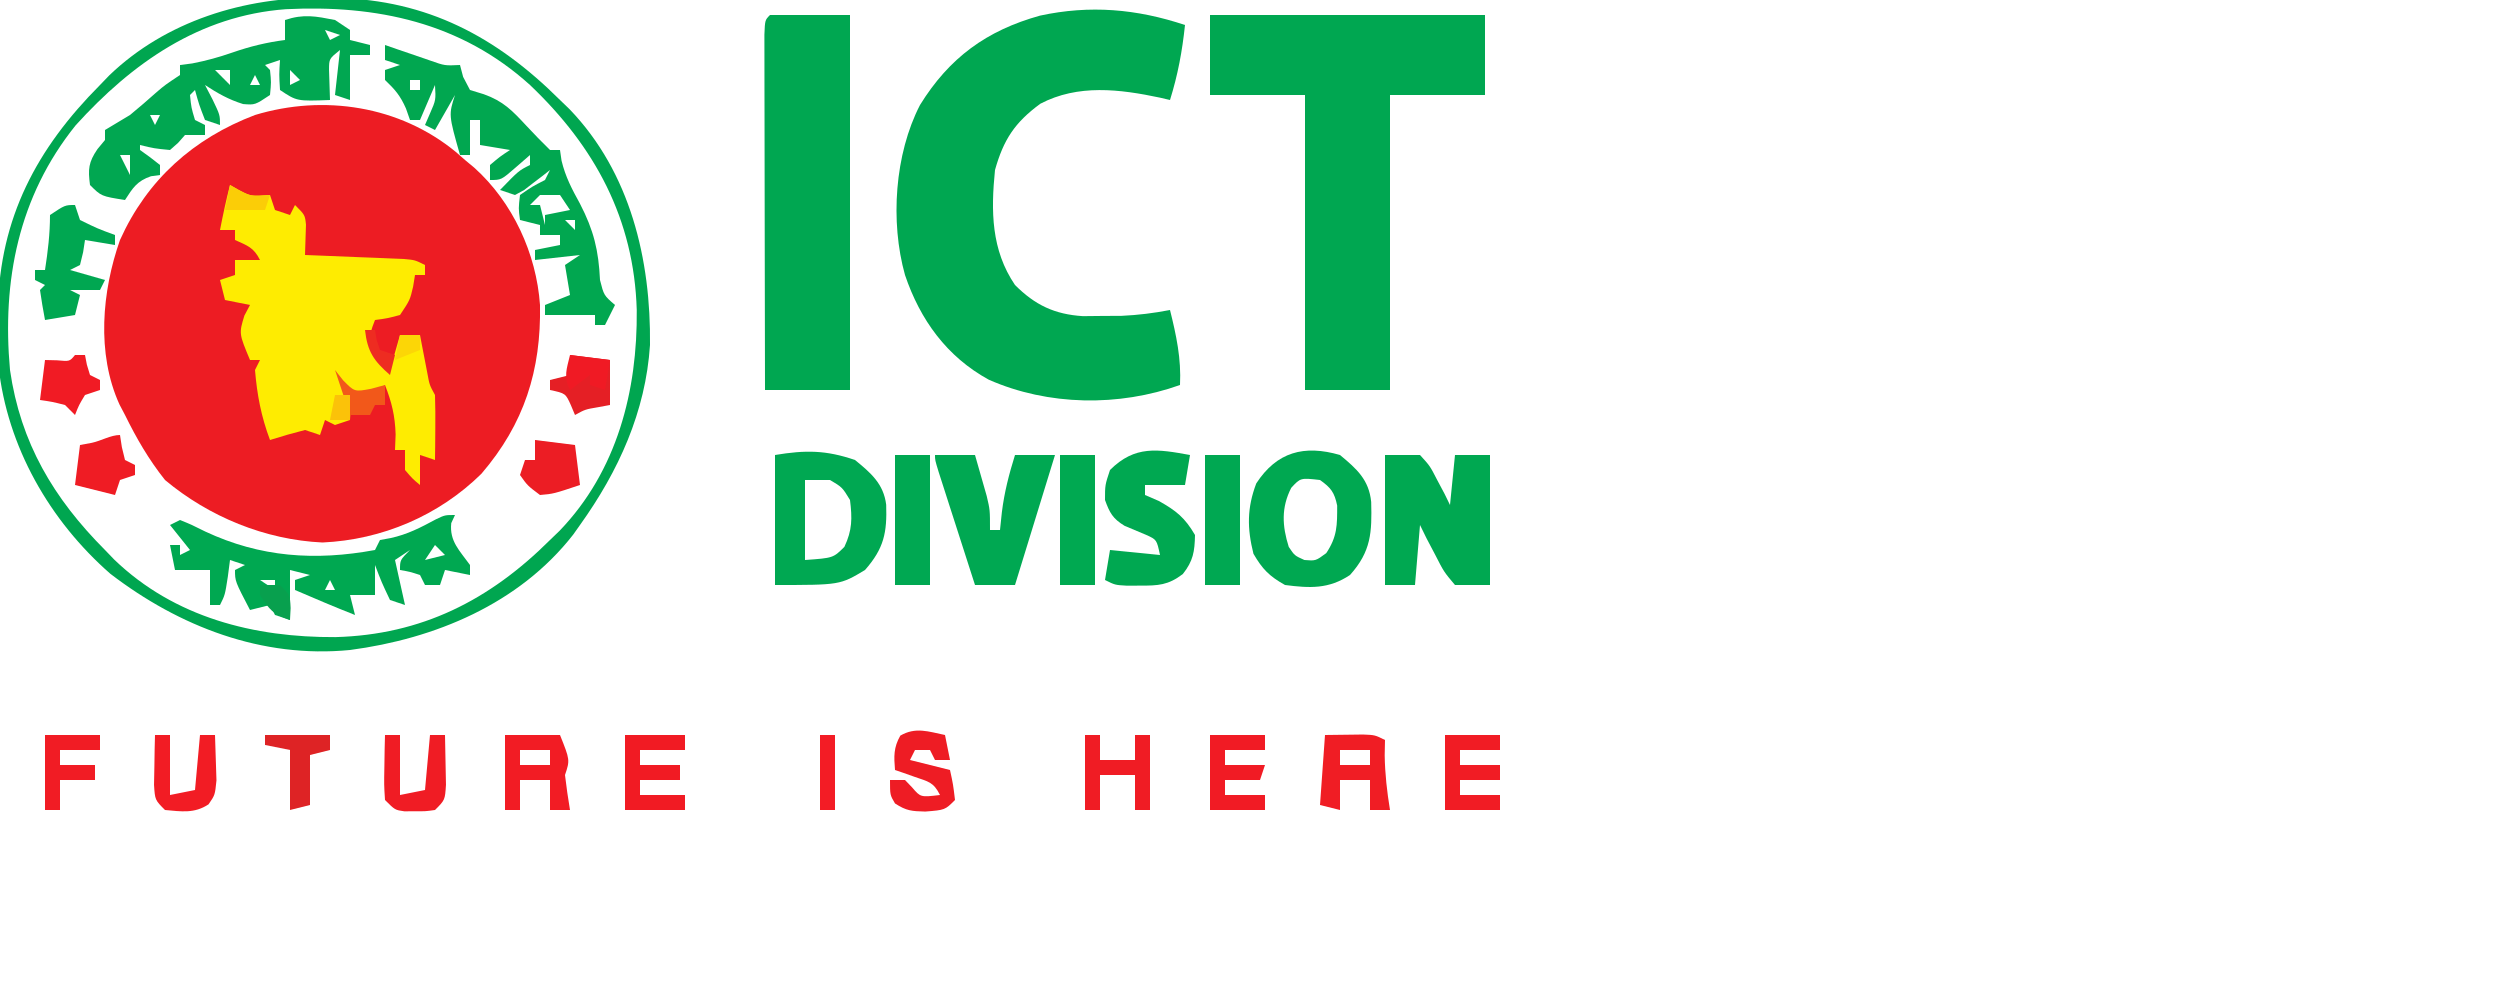<?xml version="1.0" encoding="UTF-8"?>
<svg version="1.1" xmlns="http://www.w3.org/2000/svg" viewBox="0 0 500 200">
<path d="M0 0 C0.606 0.532 1.212 1.065 1.836 1.613 C2.442 2.115 3.048 2.616 3.672 3.133 C11.372 10.043 16.118 20.319 16.836 30.613 C17.082 43.672 13.677 54.396 5.121 64.359 C-3.365 72.729 -14.751 77.577 -26.664 78.113 C-38.145 77.581 -49.377 72.961 -58.164 65.613 C-61.413 61.527 -63.864 57.29 -66.164 52.613 C-66.531 51.913 -66.899 51.213 -67.277 50.492 C-71.9 40.304 -70.777 27.882 -67.164 17.613 C-61.736 5.543 -52.452 -2.712 -40.164 -7.387 C-26.382 -11.556 -11.215 -9.223 0 0 Z " fill="#ED1C23" transform="translate(91.164,30.387)"/>
<path d="M0 0 C-0.551 5.239 -1.429 9.974 -3 15 C-3.666 14.844 -4.333 14.688 -5.02 14.527 C-13.058 12.83 -21.389 11.791 -28.938 15.75 C-34.056 19.511 -36.292 22.932 -38 29 C-38.829 37.219 -38.766 44.99 -34 52 C-29.99 56.01 -26.105 57.864 -20.441 58.23 C-19.161 58.216 -17.881 58.202 -16.562 58.188 C-15.285 58.181 -14.008 58.175 -12.691 58.168 C-9.372 58.017 -6.259 57.63 -3 57 C-1.737 62.075 -0.73 66.728 -1 72 C-13.238 76.371 -27.34 76.184 -39.25 70.938 C-47.651 66.332 -52.965 58.968 -56 50 C-58.991 39.337 -58.063 25.811 -53 16 C-47.147 6.533 -39.678 1.096 -29 -1.875 C-19.019 -4.032 -9.672 -3.224 0 0 Z " fill="#00A751" transform="translate(237,5)"/>
<path d="M0 0 C18.15 0 36.3 0 55 0 C55 5.28 55 10.56 55 16 C48.73 16 42.46 16 36 16 C36 35.47 36 54.94 36 75 C30.39 75 24.78 75 19 75 C19 55.53 19 36.06 19 16 C12.73 16 6.46 16 0 16 C0 10.72 0 5.44 0 0 Z " fill="#00A751" transform="translate(242,3)"/>
<path d="M0 0 C5.28 0 10.56 0 16 0 C16 24.75 16 49.5 16 75 C10.39 75 4.78 75 -1 75 C-1.023 65.369 -1.041 55.738 -1.052 46.107 C-1.057 41.635 -1.064 37.163 -1.075 32.692 C-1.086 28.38 -1.092 24.068 -1.095 19.756 C-1.097 18.108 -1.1 16.459 -1.106 14.81 C-1.113 12.509 -1.114 10.208 -1.114 7.906 C-1.116 6.594 -1.118 5.282 -1.12 3.93 C-1 1 -1 1 0 0 Z " fill="#00A751" transform="translate(154,3)"/>
<path d="M0 0 C0.866 0.495 0.866 0.495 1.75 1 C4.199 2.271 4.199 2.271 8 2 C8.33 2.99 8.66 3.98 9 5 C9.99 5.33 10.98 5.66 12 6 C12.33 5.34 12.66 4.68 13 4 C15 6 15 6 15.195 7.945 C15.13 9.964 15.065 11.982 15 14 C15.656 14.025 16.312 14.05 16.988 14.076 C19.95 14.192 22.913 14.315 25.875 14.438 C27.424 14.496 27.424 14.496 29.004 14.557 C29.99 14.599 30.976 14.64 31.992 14.684 C32.903 14.72 33.815 14.757 34.753 14.795 C37 15 37 15 39 16 C39 16.66 39 17.32 39 18 C38.34 18 37.68 18 37 18 C36.814 19.145 36.814 19.145 36.625 20.312 C36 23 36 23 34 26 C31.375 26.688 31.375 26.688 29 27 C28.131 29.249 28.131 29.249 28 32 C29.831 34.811 29.831 34.811 32 37 C32.66 34.69 33.32 32.38 34 30 C35.32 30 36.64 30 38 30 C38.199 31.048 38.199 31.048 38.402 32.117 C38.579 33.027 38.756 33.937 38.938 34.875 C39.112 35.78 39.286 36.685 39.465 37.617 C39.9 40 39.9 40 41 42 C41.071 44.207 41.084 46.417 41.062 48.625 C41.053 49.814 41.044 51.002 41.035 52.227 C41.024 53.142 41.012 54.057 41 55 C40.01 54.67 39.02 54.34 38 54 C38 55.98 38 57.96 38 60 C36.5 58.75 36.5 58.75 35 57 C35 55.68 35 54.36 35 53 C34.34 53 33.68 53 33 53 C33.041 51.969 33.083 50.938 33.125 49.875 C33.004 46.132 32.351 43.463 31 40 C30.01 40.66 29.02 41.32 28 42 C25.039 41.641 24.153 41.153 22 39 C22.66 39.99 23.32 40.98 24 42 C24.125 44.688 24.125 44.688 24 47 C22.515 47.495 22.515 47.495 21 48 C20.34 47.67 19.68 47.34 19 47 C18.67 47.99 18.34 48.98 18 50 C16.515 49.505 16.515 49.505 15 49 C12.648 49.598 10.311 50.259 8 51 C6.231 46.282 5.416 41.994 5 37 C5.33 36.34 5.66 35.68 6 35 C5.34 35 4.68 35 4 35 C1.785 29.708 1.785 29.708 2.875 26.125 C3.246 25.424 3.618 24.723 4 24 C2.35 23.67 0.7 23.34 -1 23 C-1.33 21.68 -1.66 20.36 -2 19 C-1.01 18.67 -0.02 18.34 1 18 C1 17.01 1 16.02 1 15 C2.65 15 4.3 15 6 15 C4.745 12.489 3.499 12.129 1 11 C1 10.34 1 9.68 1 9 C0.01 9 -0.98 9 -2 9 C-1.412 5.976 -0.773 2.982 0 0 Z " fill="#FEEC01" transform="translate(46,37)"/>
<path d="M0 0 C1.003 0.008 2.007 0.017 3.04 0.025 C21.111 0.434 34.961 7.756 47.688 20.438 C48.324 21.051 48.961 21.665 49.617 22.297 C61.778 34.944 65.881 52.4 65.688 69.438 C64.82 82.778 59.393 94.677 51.688 105.438 C51.239 106.072 50.79 106.706 50.328 107.359 C39.513 121.229 22.649 128.201 5.688 130.438 C-11.908 132.163 -28.46 125.765 -42.25 115.188 C-54.379 104.572 -62.874 89.781 -64.616 73.62 C-64.748 70.781 -64.781 67.967 -64.75 65.125 C-64.742 64.122 -64.733 63.118 -64.725 62.085 C-64.316 44.014 -56.994 30.164 -44.312 17.438 C-43.699 16.801 -43.085 16.164 -42.453 15.508 C-31.146 4.636 -15.388 -0.166 0 0 Z M-49.18 25.5 C-60.638 39.748 -63.926 56.627 -62.312 74.438 C-60.207 89.028 -53.569 100.146 -43.312 110.438 C-42.698 111.076 -42.083 111.714 -41.449 112.371 C-29.394 123.962 -13.464 127.95 2.773 127.86 C19.994 127.391 33.578 120.506 45.688 108.438 C46.326 107.823 46.964 107.208 47.621 106.574 C59.112 94.622 63.201 78.58 63.037 62.438 C62.5 44.227 54.656 29.765 41.688 17.438 C27.85 4.911 10.964 1.38 -7.134 2.278 C-24.409 3.544 -37.939 13.083 -49.18 25.5 Z " fill="#00A650" transform="translate(64.312,-0.438)"/>
<path d="M0 0 C0.99 0.66 1.98 1.32 3 2 C3 2.66 3 3.32 3 4 C4.32 4.33 5.64 4.66 7 5 C7 5.66 7 6.32 7 7 C5.68 7 4.36 7 3 7 C3 9.97 3 12.94 3 16 C2.01 15.67 1.02 15.34 0 15 C0.33 12.03 0.66 9.06 1 6 C-1.183 7.761 -1.183 7.761 -1.195 9.945 C-1.172 10.665 -1.149 11.384 -1.125 12.125 C-1.084 13.404 -1.042 14.682 -1 16 C-7.625 16.25 -7.625 16.25 -11 14 C-11.188 10.875 -11.188 10.875 -11 8 C-11.99 8.33 -12.98 8.66 -14 9 C-13.505 9.495 -13.505 9.495 -13 10 C-12.75 12.438 -12.75 12.438 -13 15 C-16 17 -16 17 -18.375 16.812 C-21.251 15.922 -23.491 14.649 -26 13 C-25.505 13.949 -25.01 14.898 -24.5 15.875 C-23 19 -23 19 -23 21 C-23.99 20.67 -24.98 20.34 -26 20 C-27.188 16.938 -27.188 16.938 -28 14 C-28.33 14.33 -28.66 14.66 -29 15 C-28.745 17.524 -28.745 17.524 -28 20 C-27.34 20.33 -26.68 20.66 -26 21 C-26 21.66 -26 22.32 -26 23 C-27.32 23 -28.64 23 -30 23 C-30.454 23.516 -30.907 24.031 -31.375 24.562 C-32.179 25.274 -32.179 25.274 -33 26 C-36.188 25.688 -36.188 25.688 -39 25 C-39 25.33 -39 25.66 -39 26 C-38.34 26.474 -37.68 26.949 -37 27.438 C-36.34 27.953 -35.68 28.469 -35 29 C-35 29.66 -35 30.32 -35 31 C-35.598 31.082 -36.196 31.165 -36.812 31.25 C-39.597 32.205 -40.433 33.571 -42 36 C-46.75 35.25 -46.75 35.25 -49 33 C-49.415 29.849 -49.316 28.462 -47.5 25.812 C-46.758 24.915 -46.758 24.915 -46 24 C-46 23.34 -46 22.68 -46 22 C-44.338 20.993 -42.67 19.995 -41 19 C-39.175 17.51 -37.409 15.968 -35.648 14.402 C-34 13 -34 13 -31 11 C-31 10.34 -31 9.68 -31 9 C-30.196 8.897 -29.391 8.794 -28.562 8.688 C-25.703 8.136 -23.233 7.448 -20.5 6.5 C-17.016 5.291 -13.671 4.471 -10 4 C-10 2.68 -10 1.36 -10 0 C-6.251 -1.25 -3.849 -0.756 0 0 Z M-2 2 C-1.67 2.66 -1.34 3.32 -1 4 C-0.34 3.67 0.32 3.34 1 3 C0.01 2.67 -0.98 2.34 -2 2 Z M-24 10 C-23.01 10.99 -22.02 11.98 -21 13 C-21 12.01 -21 11.02 -21 10 C-21.99 10 -22.98 10 -24 10 Z M-9 10 C-9 10.99 -9 11.98 -9 13 C-8.34 12.67 -7.68 12.34 -7 12 C-7.66 11.34 -8.32 10.68 -9 10 Z M-16 11 C-16.33 11.66 -16.66 12.32 -17 13 C-16.34 13 -15.68 13 -15 13 C-15.33 12.34 -15.66 11.68 -16 11 Z M-37 19 C-36.67 19.66 -36.34 20.32 -36 21 C-35.67 20.34 -35.34 19.68 -35 19 C-35.66 19 -36.32 19 -37 19 Z M-43 27 C-42.34 28.32 -41.68 29.64 -41 31 C-41 29.68 -41 28.36 -41 27 C-41.66 27 -42.32 27 -43 27 Z M-46 31 C-45 33 -45 33 -45 33 Z " fill="#01A751" transform="translate(67,4)"/>
<path d="M0 0 C1.247 0.433 1.247 0.433 2.52 0.875 C4.15 1.432 4.15 1.432 5.812 2 C7.431 2.557 7.431 2.557 9.082 3.125 C11.971 4.144 11.971 4.144 15 4 C15.206 4.784 15.412 5.567 15.625 6.375 C16.306 7.674 16.306 7.674 17 9 C17.91 9.278 18.82 9.557 19.758 9.844 C23.67 11.239 25.44 13.1 28.25 16.125 C29.799 17.782 31.375 19.416 33 21 C33.66 21 34.32 21 35 21 C35.155 22.06 35.155 22.06 35.312 23.141 C36.092 26.382 37.394 28.832 39 31.75 C41.75 37.073 42.717 41.056 43 47 C43.776 50.075 43.776 50.075 46 52 C45.34 53.32 44.68 54.64 44 56 C43.34 56 42.68 56 42 56 C42 55.34 42 54.68 42 54 C38.7 54 35.4 54 32 54 C32 53.34 32 52.68 32 52 C33.65 51.34 35.3 50.68 37 50 C36.505 47.03 36.505 47.03 36 44 C36.99 43.34 37.98 42.68 39 42 C34.545 42.495 34.545 42.495 30 43 C30 42.34 30 41.68 30 41 C32.475 40.505 32.475 40.505 35 40 C35 39.34 35 38.68 35 38 C33.68 38 32.36 38 31 38 C31 37.34 31 36.68 31 36 C29.68 35.67 28.36 35.34 27 35 C26.688 32.688 26.688 32.688 27 30 C29.438 28.312 29.438 28.312 32 27 C32.33 26.34 32.66 25.68 33 25 C32.529 25.373 32.059 25.745 31.574 26.129 C30.952 26.602 30.329 27.075 29.688 27.562 C29.073 28.038 28.458 28.514 27.824 29.004 C27.222 29.333 26.62 29.661 26 30 C25.01 29.67 24.02 29.34 23 29 C26.75 25.125 26.75 25.125 29 24 C29 23.34 29 22.68 29 22 C27.577 23.238 27.577 23.238 26.125 24.5 C23.25 27 23.25 27 21 27 C21 26.01 21 25.02 21 24 C23 22.312 23 22.312 25 21 C23.02 20.67 21.04 20.34 19 20 C19 18.35 19 16.7 19 15 C18.34 15 17.68 15 17 15 C17 17.31 17 19.62 17 22 C16.34 22 15.68 22 15 22 C12.723 13.964 12.723 13.964 14 10 C12.68 12.31 11.36 14.62 10 17 C9.34 16.67 8.68 16.34 8 16 C8.33 15.237 8.66 14.474 9 13.688 C10.174 11.009 10.174 11.009 10 8 C9.01 10.31 8.02 12.62 7 15 C6.34 15 5.68 15 5 15 C4.732 14.237 4.464 13.474 4.188 12.688 C3.042 10.095 2.003 8.912 0 7 C0 6.34 0 5.68 0 5 C0.99 4.67 1.98 4.34 3 4 C2.01 3.67 1.02 3.34 0 3 C0 2.01 0 1.02 0 0 Z M5 7 C5 7.66 5 8.32 5 9 C5.66 9 6.32 9 7 9 C7 8.34 7 7.68 7 7 C6.34 7 5.68 7 5 7 Z M31 30 C30.34 30.66 29.68 31.32 29 32 C29.66 32 30.32 32 31 32 C31.33 33.32 31.66 34.64 32 36 C32 35.34 32 34.68 32 34 C33.65 33.67 35.3 33.34 37 33 C36.34 32.01 35.68 31.02 35 30 C33.68 30 32.36 30 31 30 Z M36 35 C36.66 35.66 37.32 36.32 38 37 C38 36.34 38 35.68 38 35 C37.34 35 36.68 35 36 35 Z " fill="#01A750" transform="translate(77,9)"/>
<path d="M0 0 C-0.247 0.536 -0.495 1.073 -0.75 1.625 C-1.133 5.267 0.933 7.118 3 10 C3 10.66 3 11.32 3 12 C0.525 11.505 0.525 11.505 -2 11 C-2.33 11.99 -2.66 12.98 -3 14 C-3.99 14 -4.98 14 -6 14 C-6.495 13.01 -6.495 13.01 -7 12 C-9.025 11.348 -9.025 11.348 -11 11 C-11 9 -11 9 -9 7 C-9.99 7.66 -10.98 8.32 -12 9 C-11.34 11.97 -10.68 14.94 -10 18 C-10.99 17.67 -11.98 17.34 -13 17 C-14.688 13.438 -14.688 13.438 -16 10 C-16 10.66 -16 11.32 -16 12 C-16 13.32 -16 14.64 -16 16 C-17.65 16 -19.3 16 -21 16 C-20.505 17.98 -20.505 17.98 -20 20 C-24.035 18.41 -28.018 16.718 -32 15 C-32 14.34 -32 13.68 -32 13 C-31.01 12.67 -30.02 12.34 -29 12 C-30.32 11.67 -31.64 11.34 -33 11 C-33 14.3 -33 17.6 -33 21 C-33.99 20.67 -34.98 20.34 -36 20 C-36.33 19.34 -36.66 18.68 -37 18 C-38.32 18.33 -39.64 18.66 -41 19 C-44 13.25 -44 13.25 -44 11 C-43.34 10.67 -42.68 10.34 -42 10 C-42.99 9.67 -43.98 9.34 -45 9 C-45.144 10.114 -45.289 11.227 -45.438 12.375 C-46 16 -46 16 -47 18 C-47.66 18 -48.32 18 -49 18 C-49 15.69 -49 13.38 -49 11 C-51.31 11 -53.62 11 -56 11 C-56.33 9.35 -56.66 7.7 -57 6 C-56.34 6 -55.68 6 -55 6 C-55 6.66 -55 7.32 -55 8 C-54.34 7.67 -53.68 7.34 -53 7 C-54.32 5.35 -55.64 3.7 -57 2 C-56.34 1.67 -55.68 1.34 -55 1 C-52.715 1.926 -52.715 1.926 -49.938 3.312 C-38.94 8.461 -27.933 9.21 -16 7 C-15.67 6.34 -15.34 5.68 -15 5 C-14.319 4.876 -13.639 4.753 -12.938 4.625 C-9.501 3.894 -6.847 2.494 -3.77 0.84 C-2 0 -2 0 0 0 Z M-4 6 C-4.99 7.485 -4.99 7.485 -6 9 C-4.68 8.67 -3.36 8.34 -2 8 C-2.66 7.34 -3.32 6.68 -4 6 Z M-21 12 C-20 14 -20 14 -20 14 Z M-39 13 C-37.515 13.99 -37.515 13.99 -36 15 C-36 14.34 -36 13.68 -36 13 C-36.99 13 -37.98 13 -39 13 Z M-25 13 C-25.33 13.66 -25.66 14.32 -26 15 C-25.34 15 -24.68 15 -24 15 C-24.33 14.34 -24.66 13.68 -25 13 Z " fill="#00A851" transform="translate(91,103)"/>
<path d="M0 0 C2.31 0 4.62 0 7 0 C8.996 2.188 8.996 2.188 10.438 5 C11.178 6.392 11.178 6.392 11.934 7.812 C12.286 8.534 12.637 9.256 13 10 C13.33 6.7 13.66 3.4 14 0 C16.31 0 18.62 0 21 0 C21 8.58 21 17.16 21 26 C18.69 26 16.38 26 14 26 C11.785 23.375 11.785 23.375 10.062 20 C9.476 18.886 8.889 17.773 8.285 16.625 C7.649 15.326 7.649 15.326 7 14 C6.67 17.96 6.34 21.92 6 26 C4.02 26 2.04 26 0 26 C0 17.42 0 8.84 0 0 Z M14 12 C15 14 15 14 15 14 Z " fill="#00A851" transform="translate(277,91)"/>
<path d="M0 0 C3.366 2.793 5.795 4.944 6.238 9.391 C6.396 15.466 6.25 19.265 2 24 C-2.247 26.832 -6.013 26.645 -11 26 C-14.155 24.226 -15.507 22.845 -17.312 19.75 C-18.597 14.61 -18.598 10.584 -16.75 5.688 C-12.643 -0.619 -7.187 -2.088 0 0 Z M-9.75 6.562 C-11.775 10.51 -11.571 14.192 -10.25 18.375 C-9.086 20.12 -9.086 20.12 -7.125 21 C-4.863 21.185 -4.863 21.185 -2.75 19.625 C-0.535 16.303 -0.56 14.03 -0.566 10.121 C-1.107 7.477 -1.809 6.555 -4 5 C-7.894 4.556 -7.894 4.556 -9.75 6.562 Z " fill="#00A851" transform="translate(268,91)"/>
<path d="M0 0 C3.168 2.586 5.727 4.766 6.238 8.953 C6.418 14.502 5.814 17.67 2 22 C-3 25 -3 25 -16 25 C-16 16.42 -16 7.84 -16 -1 C-9.895 -2.018 -5.79 -1.988 0 0 Z M-10 4 C-10 9.28 -10 14.56 -10 20 C-4.358 19.596 -4.358 19.596 -2.125 17.375 C-0.539 14.026 -0.543 11.66 -1 8 C-2.543 5.457 -2.543 5.457 -5 4 C-6.65 4 -8.3 4 -10 4 Z " fill="#00A852" transform="translate(171,92)"/>
<path d="M0 0 C2.64 0 5.28 0 8 0 C8.506 1.748 9.005 3.499 9.5 5.25 C9.778 6.225 10.057 7.199 10.344 8.203 C11 11 11 11 11 15 C11.66 15 12.32 15 13 15 C13.124 13.824 13.248 12.649 13.375 11.438 C13.864 7.459 14.806 3.822 16 0 C18.64 0 21.28 0 24 0 C21.36 8.58 18.72 17.16 16 26 C13.36 26 10.72 26 8 26 C6.664 21.855 5.332 17.709 4 13.562 C3.618 12.378 3.237 11.194 2.844 9.975 C2.483 8.85 2.122 7.725 1.75 6.566 C1.415 5.524 1.08 4.482 0.734 3.408 C0 1 0 1 0 0 Z " fill="#00A852" transform="translate(187,91)"/>
<path d="M0 0 C-0.33 1.98 -0.66 3.96 -1 6 C-3.64 6 -6.28 6 -9 6 C-9 6.66 -9 7.32 -9 8 C-8.092 8.392 -7.185 8.784 -6.25 9.188 C-2.754 11.137 -1.008 12.546 1 16 C0.934 19.323 0.639 21.195 -1.438 23.812 C-4.375 26.045 -6.366 26.136 -10 26.125 C-10.887 26.128 -11.774 26.13 -12.688 26.133 C-15 26 -15 26 -17 25 C-16.67 23.02 -16.34 21.04 -16 19 C-12.7 19.33 -9.4 19.66 -6 20 C-6.652 16.939 -6.652 16.939 -8.777 15.973 C-10.214 15.367 -11.652 14.763 -13.09 14.16 C-15.447 12.728 -16.069 11.569 -17 9 C-17 6 -17 6 -16 3 C-11.011 -1.989 -6.436 -1.17 0 0 Z " fill="#00A851" transform="translate(238,91)"/>
<path d="M0 0 C2.31 0 4.62 0 7 0 C7 8.58 7 17.16 7 26 C4.69 26 2.38 26 0 26 C0 17.42 0 8.84 0 0 Z " fill="#00A951" transform="translate(212,91)"/>
<path d="M0 0 C2.31 0 4.62 0 7 0 C7 8.58 7 17.16 7 26 C4.69 26 2.38 26 0 26 C0 17.42 0 8.84 0 0 Z " fill="#00A852" transform="translate(241,91)"/>
<path d="M0 0 C2.31 0 4.62 0 7 0 C7 8.58 7 17.16 7 26 C4.69 26 2.38 26 0 26 C0 17.42 0 8.84 0 0 Z " fill="#00A852" transform="translate(179,91)"/>
<path d="M0 0 C0.33 0.99 0.66 1.98 1 3 C4.503 4.716 4.503 4.716 8 6 C8 6.66 8 7.32 8 8 C5.03 7.505 5.03 7.505 2 7 C1.876 7.804 1.752 8.609 1.625 9.438 C1.419 10.283 1.212 11.129 1 12 C0.01 12.495 0.01 12.495 -1 13 C1.31 13.66 3.62 14.32 6 15 C5.67 15.66 5.34 16.32 5 17 C3.02 17 1.04 17 -1 17 C-0.34 17.33 0.32 17.66 1 18 C0.67 19.32 0.34 20.64 0 22 C-1.98 22.33 -3.96 22.66 -6 23 C-6.381 21.009 -6.713 19.007 -7 17 C-6.67 16.67 -6.34 16.34 -6 16 C-6.66 15.67 -7.32 15.34 -8 15 C-8 14.34 -8 13.68 -8 13 C-7.34 13 -6.68 13 -6 13 C-5.425 9.265 -5 5.787 -5 2 C-2 0 -2 0 0 0 Z M-2 7 C-1 9 -1 9 -1 9 Z " fill="#00A751" transform="translate(15,41)"/>
<path d="M0 0 C3.63 0 7.26 0 11 0 C13 5 13 5 12 8 C12.278 10.341 12.605 12.676 13 15 C11.68 15 10.36 15 9 15 C9 13.02 9 11.04 9 9 C7.02 9 5.04 9 3 9 C3 10.98 3 12.96 3 15 C2.01 15 1.02 15 0 15 C0 10.05 0 5.1 0 0 Z M3 3 C3 3.99 3 4.98 3 6 C4.98 6 6.96 6 9 6 C9 5.01 9 4.02 9 3 C7.02 3 5.04 3 3 3 Z " fill="#F21C24" transform="translate(101,147)"/>
<path d="M0 0 C1.609 -0.021 3.217 -0.041 4.875 -0.062 C5.78 -0.074 6.685 -0.086 7.617 -0.098 C10 0 10 0 12 1 C11.979 2.011 11.959 3.021 11.938 4.062 C11.997 7.803 12.398 11.312 13 15 C11.68 15 10.36 15 9 15 C9 13.02 9 11.04 9 9 C7.02 9 5.04 9 3 9 C3 10.98 3 12.96 3 15 C1.68 14.67 0.36 14.34 -1 14 C-0.67 9.38 -0.34 4.76 0 0 Z M3 3 C3 3.99 3 4.98 3 6 C4.98 6 6.96 6 9 6 C9 5.01 9 4.02 9 3 C7.02 3 5.04 3 3 3 Z " fill="#F01D24" transform="translate(265,147)"/>
<path d="M0 0 C0.33 1.65 0.66 3.3 1 5 C0.01 5 -0.98 5 -2 5 C-2.33 4.34 -2.66 3.68 -3 3 C-3.99 3 -4.98 3 -6 3 C-6.33 3.66 -6.66 4.32 -7 5 C-4.36 5.66 -1.72 6.32 1 7 C1.625 9.875 1.625 9.875 2 13 C0 15 0 15 -3.938 15.312 C-6.624 15.244 -7.719 15.184 -10 13.688 C-11 12 -11 12 -11 9 C-10.01 9 -9.02 9 -8 9 C-7.526 9.495 -7.051 9.99 -6.562 10.5 C-4.88 12.462 -4.88 12.462 -1 12 C-2.305 9.39 -3.358 9.319 -6.062 8.375 C-6.796 8.115 -7.529 7.854 -8.285 7.586 C-8.851 7.393 -9.417 7.199 -10 7 C-10.221 4.273 -10.304 2.536 -8.938 0.125 C-5.884 -1.648 -3.336 -0.692 0 0 Z " fill="#EE1C24" transform="translate(189,147)"/>
<path d="M0 0 C3.96 0 7.92 0 12 0 C12 0.99 12 1.98 12 3 C9.03 3 6.06 3 3 3 C3 3.99 3 4.98 3 6 C5.64 6 8.28 6 11 6 C11 6.99 11 7.98 11 9 C8.36 9 5.72 9 3 9 C3 9.99 3 10.98 3 12 C5.97 12 8.94 12 12 12 C12 12.99 12 13.98 12 15 C8.04 15 4.08 15 0 15 C0 10.05 0 5.1 0 0 Z " fill="#F11B23" transform="translate(125,147)"/>
<path d="M0 0 C3.63 0 7.26 0 11 0 C11 0.99 11 1.98 11 3 C8.36 3 5.72 3 3 3 C3 3.99 3 4.98 3 6 C5.64 6 8.28 6 11 6 C11 6.99 11 7.98 11 9 C8.36 9 5.72 9 3 9 C3 9.99 3 10.98 3 12 C5.64 12 8.28 12 11 12 C11 12.99 11 13.98 11 15 C7.37 15 3.74 15 0 15 C0 10.05 0 5.1 0 0 Z " fill="#F11C24" transform="translate(289,147)"/>
<path d="M0 0 C3.63 0 7.26 0 11 0 C11 0.99 11 1.98 11 3 C8.36 3 5.72 3 3 3 C3 3.99 3 4.98 3 6 C5.64 6 8.28 6 11 6 C10.67 6.99 10.34 7.98 10 9 C7.69 9 5.38 9 3 9 C3 9.99 3 10.98 3 12 C5.64 12 8.28 12 11 12 C11 12.99 11 13.98 11 15 C7.37 15 3.74 15 0 15 C0 10.05 0 5.1 0 0 Z " fill="#F11B24" transform="translate(242,147)"/>
<path d="M0 0 C0.99 0 1.98 0 3 0 C3 1.65 3 3.3 3 5 C5.31 5 7.62 5 10 5 C10 3.35 10 1.7 10 0 C10.99 0 11.98 0 13 0 C13 4.95 13 9.9 13 15 C12.01 15 11.02 15 10 15 C10 12.69 10 10.38 10 8 C7.69 8 5.38 8 3 8 C3 10.31 3 12.62 3 15 C2.01 15 1.02 15 0 15 C0 10.05 0 5.1 0 0 Z " fill="#F01C24" transform="translate(217,147)"/>
<path d="M0 0 C0.99 0 1.98 0 3 0 C3 3.96 3 7.92 3 12 C4.65 11.67 6.3 11.34 8 11 C8.33 7.37 8.66 3.74 9 0 C9.99 0 10.98 0 12 0 C12.054 2.125 12.093 4.25 12.125 6.375 C12.148 7.558 12.171 8.742 12.195 9.961 C12 13 12 13 10 15 C8.125 15.266 8.125 15.266 6 15.25 C5.299 15.255 4.598 15.26 3.875 15.266 C2 15 2 15 0 13 C-0.195 9.961 -0.195 9.961 -0.125 6.375 C-0.107 5.186 -0.089 3.998 -0.07 2.773 C-0.047 1.858 -0.024 0.943 0 0 Z " fill="#F01C24" transform="translate(77,147)"/>
<path d="M0 0 C0.99 0 1.98 0 3 0 C3 3.96 3 7.92 3 12 C4.65 11.67 6.3 11.34 8 11 C8.33 7.37 8.66 3.74 9 0 C9.99 0 10.98 0 12 0 C12.081 1.937 12.139 3.875 12.188 5.812 C12.222 6.891 12.257 7.97 12.293 9.082 C12 12 12 12 10.711 13.867 C7.881 15.741 5.28 15.298 2 15 C0 13 0 13 -0.195 9.961 C-0.172 8.778 -0.149 7.594 -0.125 6.375 C-0.107 5.186 -0.089 3.998 -0.07 2.773 C-0.047 1.858 -0.024 0.943 0 0 Z " fill="#F21C24" transform="translate(31,147)"/>
<path d="M0 0 C3.63 0 7.26 0 11 0 C11 0.99 11 1.98 11 3 C8.36 3 5.72 3 3 3 C3 3.99 3 4.98 3 6 C5.31 6 7.62 6 10 6 C10 6.99 10 7.98 10 9 C7.69 9 5.38 9 3 9 C3 10.98 3 12.96 3 15 C2.01 15 1.02 15 0 15 C0 10.05 0 5.1 0 0 Z " fill="#F11C24" transform="translate(9,147)"/>
<path d="M0 0 C4.29 0 8.58 0 13 0 C13 0.99 13 1.98 13 3 C11.68 3.33 10.36 3.66 9 4 C9 7.3 9 10.6 9 14 C7.68 14.33 6.36 14.66 5 15 C5 11.04 5 7.08 5 3 C3.35 2.67 1.7 2.34 0 2 C0 1.34 0 0.68 0 0 Z " fill="#DE2325" transform="translate(53,147)"/>
<path d="M0 0 C2.64 0.33 5.28 0.66 8 1 C8 3.97 8 6.94 8 10 C7.216 10.144 6.433 10.289 5.625 10.438 C3.036 10.878 3.036 10.878 1 12 C0.732 11.361 0.464 10.721 0.188 10.062 C-0.887 7.669 -0.887 7.669 -4 7 C-4 6.34 -4 5.68 -4 5 C-2.68 4.67 -1.36 4.34 0 4 C0 2.68 0 1.36 0 0 Z " fill="#E51F25" transform="translate(114,71)"/>
<path d="M0 0 C0.124 0.804 0.247 1.609 0.375 2.438 C0.581 3.283 0.787 4.129 1 5 C1.66 5.33 2.32 5.66 3 6 C3 6.66 3 7.32 3 8 C2.01 8.33 1.02 8.66 0 9 C-0.33 9.99 -0.66 10.98 -1 12 C-3.64 11.34 -6.28 10.68 -9 10 C-8.67 7.36 -8.34 4.72 -8 2 C-7.216 1.856 -6.433 1.711 -5.625 1.562 C-3.764 1.164 -1.833 0 0 0 Z " fill="#EF1C24" transform="translate(24,87)"/>
<path d="M0 0 C2.64 0.33 5.28 0.66 8 1 C8.33 3.64 8.66 6.28 9 9 C3.715 10.762 3.715 10.762 1 11 C-1.5 9.125 -1.5 9.125 -3 7 C-2.67 6.01 -2.34 5.02 -2 4 C-1.34 4 -0.68 4 0 4 C0 2.68 0 1.36 0 0 Z " fill="#EC1D24" transform="translate(107,88)"/>
<path d="M0 0 C0.66 0 1.32 0 2 0 C2.124 0.639 2.248 1.279 2.375 1.938 C2.581 2.618 2.788 3.299 3 4 C3.66 4.33 4.32 4.66 5 5 C5 5.66 5 6.32 5 7 C4.01 7.33 3.02 7.66 2 8 C0.791 10 0.791 10 0 12 C-0.66 11.34 -1.32 10.68 -2 10 C-4.571 9.352 -4.571 9.352 -7 9 C-6.67 6.36 -6.34 3.72 -6 1 C-4.793 1.031 -4.793 1.031 -3.562 1.062 C-1.066 1.296 -1.066 1.296 0 0 Z " fill="#F11B24" transform="translate(15,71)"/>
<path d="M0 0 C0.99 0 1.98 0 3 0 C3 4.95 3 9.9 3 15 C2.01 15 1.02 15 0 15 C0 10.05 0 5.1 0 0 Z " fill="#F31C25" transform="translate(164,147)"/>
<path d="M0 0 C0.536 0.681 1.073 1.361 1.625 2.062 C3.912 4.383 3.912 4.383 7.25 3.75 C8.611 3.379 8.611 3.379 10 3 C10 4.32 10 5.64 10 7 C9.34 7 8.68 7 8 7 C7.67 7.66 7.34 8.32 7 9 C5.68 9 4.36 9 3 9 C2.01 6.03 1.02 3.06 0 0 Z " fill="#F2581A" transform="translate(67,74)"/>
<path d="M0 0 C2.64 0.33 5.28 0.66 8 1 C7.67 2.98 7.34 4.96 7 7 C6.01 6.67 5.02 6.34 4 6 C4 5.34 4 4.68 4 4 C2.68 4.99 1.36 5.98 0 7 C-1.333 4.333 -0.671 2.833 0 0 Z " fill="#F01A24" transform="translate(114,71)"/>
<path d="M0 0 C0.866 0.495 0.866 0.495 1.75 1 C4.199 2.271 4.199 2.271 8 2 C7.67 2.99 7.34 3.98 7 5 C4.333 5 1.667 5 -1 5 C-0.67 3.35 -0.34 1.7 0 0 Z " fill="#FBCD07" transform="translate(46,37)"/>
<path d="M0 0 C1.32 0 2.64 0 4 0 C6 2 6 2 6.125 4.625 C6.084 5.409 6.043 6.192 6 7 C2.588 5.863 1.881 4.957 0 2 C0 1.34 0 0.68 0 0 Z " fill="#08A04E" transform="translate(52,117)"/>
<path d="M0 0 C0.66 0 1.32 0 2 0 C2.103 0.639 2.206 1.279 2.312 1.938 C2.539 2.618 2.766 3.299 3 4 C3.99 4.33 4.98 4.66 6 5 C5.67 6.32 5.34 7.64 5 9 C1.746 6.166 0.479 4.314 0 0 Z " fill="#EE2C21" transform="translate(73,66)"/>
<path d="M0 0 C0.99 0 1.98 0 3 0 C3 1.65 3 3.3 3 5 C1.68 5 0.36 5 -1 5 C-0.67 3.35 -0.34 1.7 0 0 Z " fill="#FBC209" transform="translate(67,79)"/>
<path d="M0 0 C1.32 0 2.64 0 4 0 C4 0.99 4 1.98 4 3 C2.35 3.66 0.7 4.32 -1 5 C-0.67 3.35 -0.34 1.7 0 0 Z " fill="#FCD606" transform="translate(80,67)"/>
</svg>
